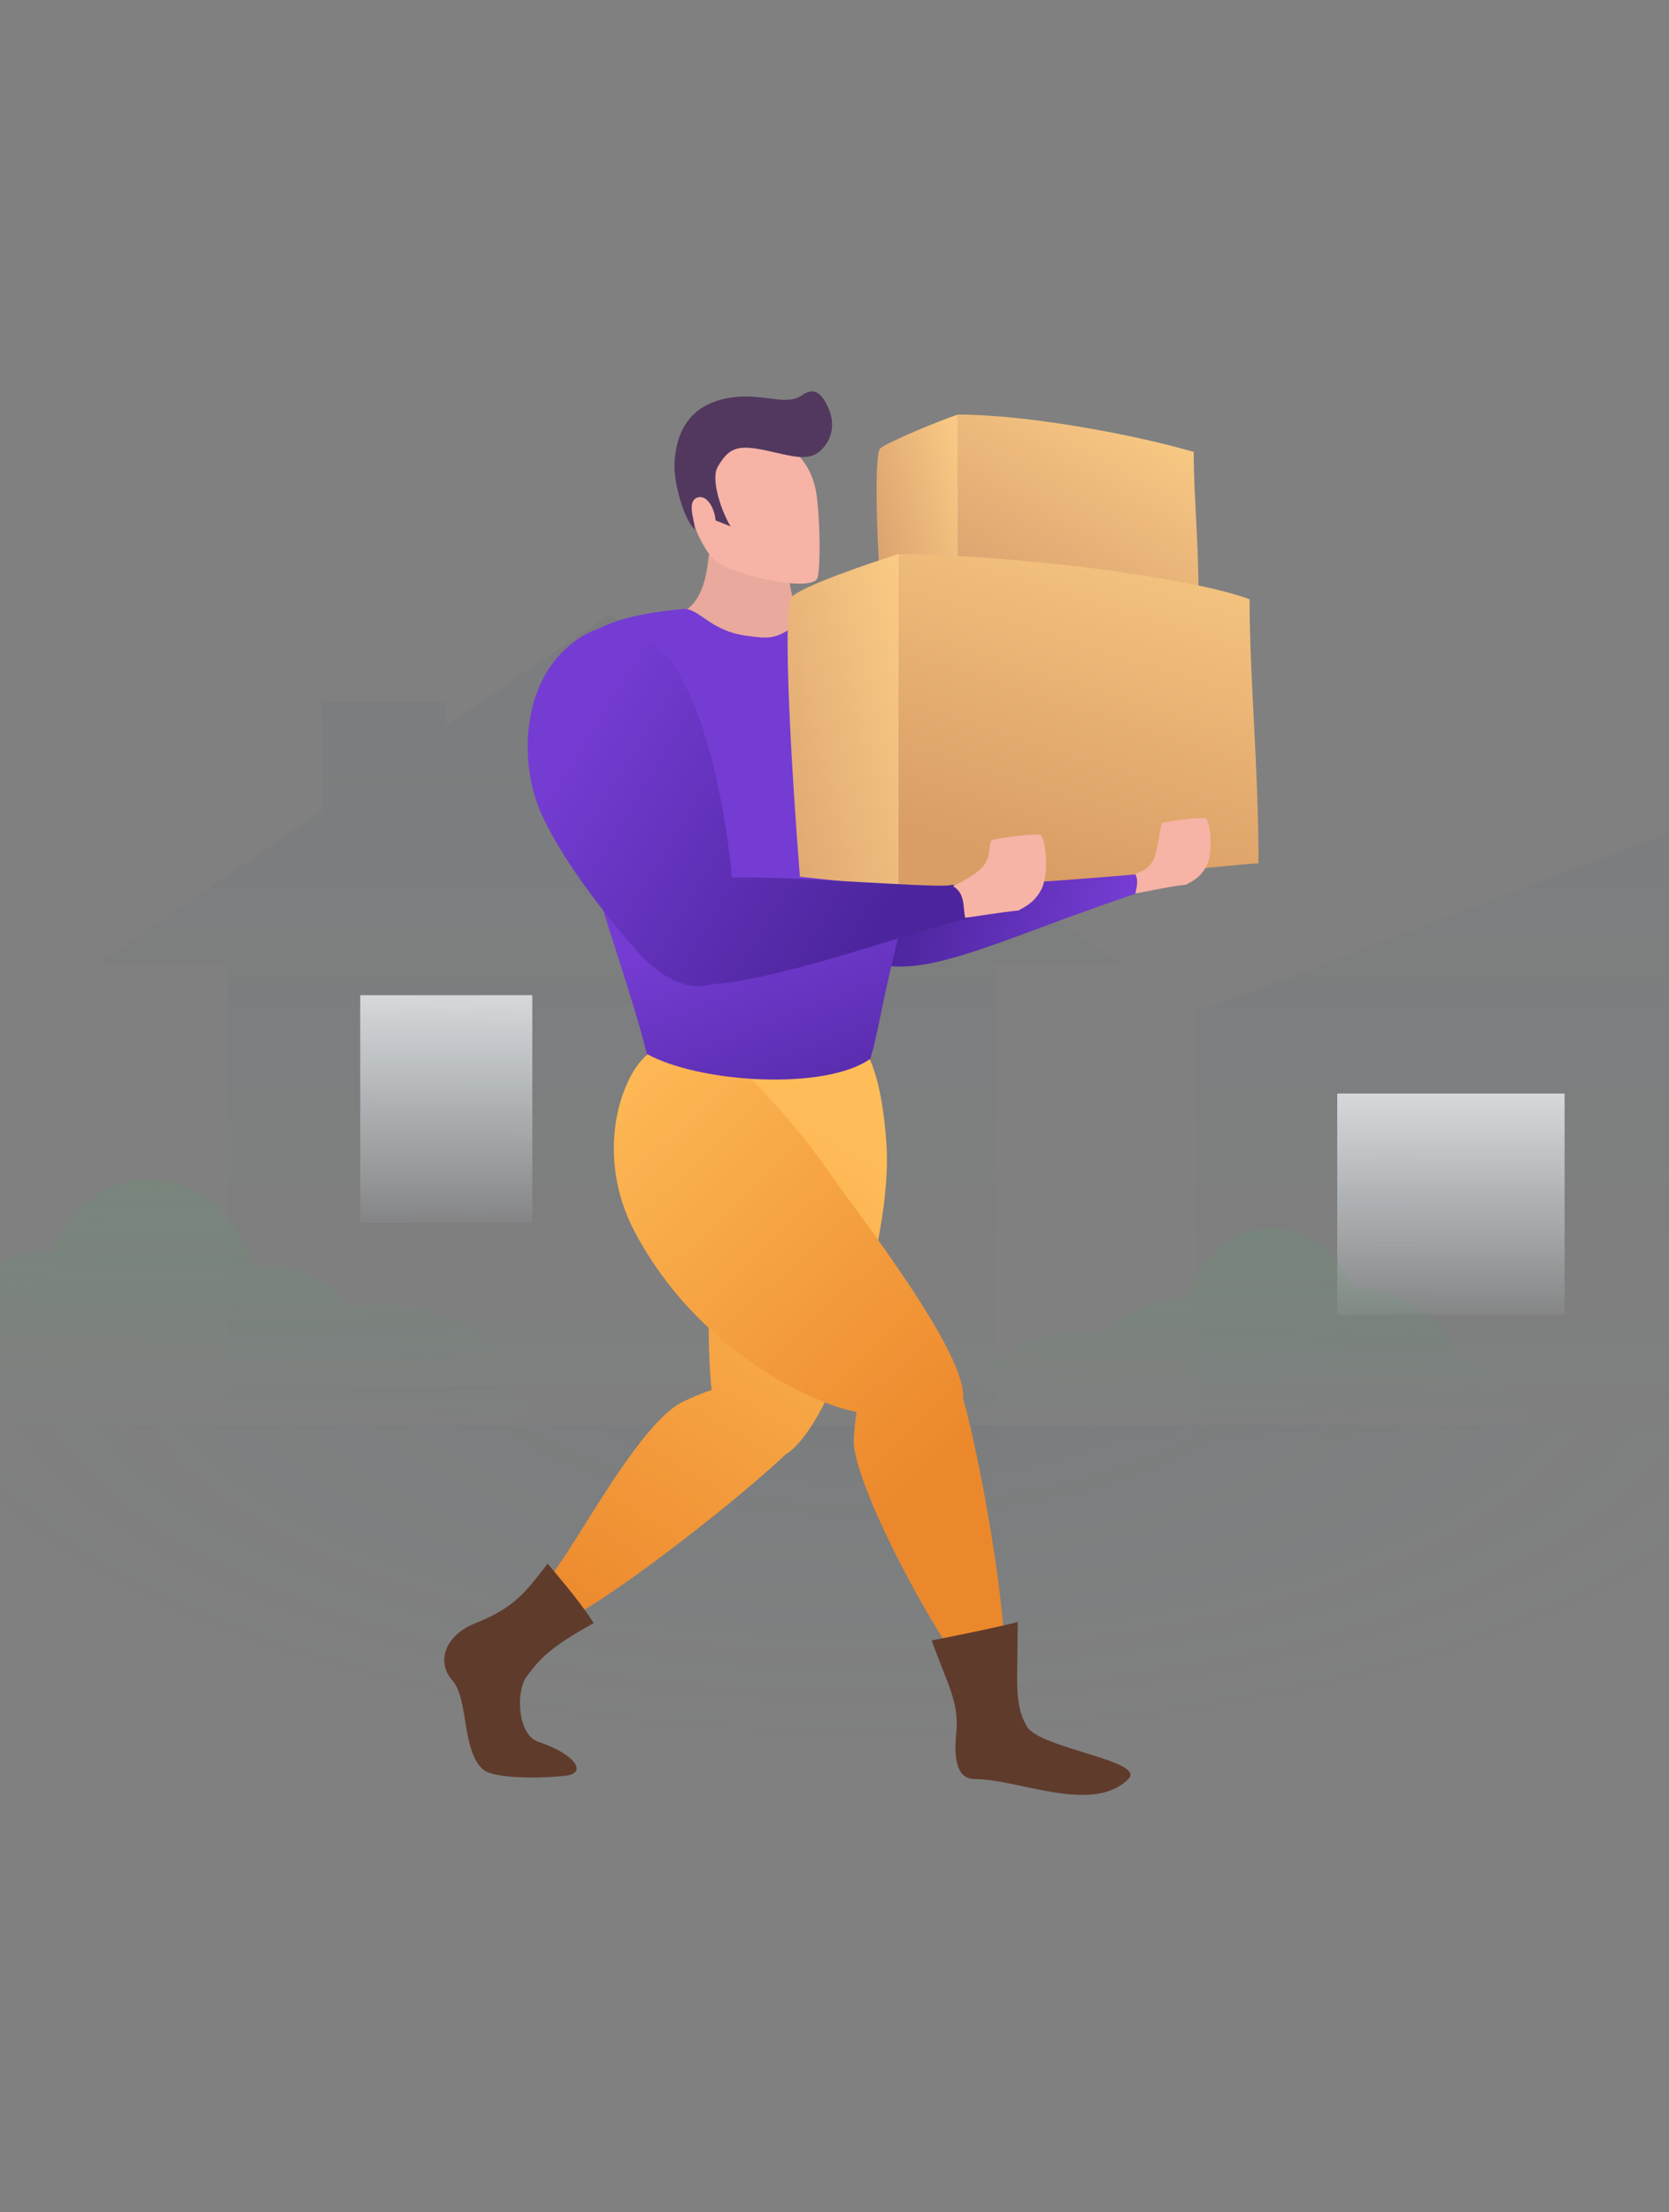 <svg width="332" height="440" viewBox="0 0 332 440" fill="none" xmlns="http://www.w3.org/2000/svg">
<rect x="0" y="0" width="332" height="440" fill="#808080" stroke="none"/>
<mask id="mask0" mask-type="alpha" maskUnits="userSpaceOnUse" x="-6" y="-5" width="338" height="445">
<path d="M311.845 -5H14C2.954 -5 -6 3.954 -6 15V419.357C-6 430.403 2.954 439.357 14 439.357H311.845C322.891 439.357 331.845 430.403 331.845 419.357V15C331.845 3.954 322.891 -5 311.845 -5Z" fill="white"/>
</mask>
<g mask="url(#mask0)">
<path fill-rule="evenodd" clip-rule="evenodd" d="M121.25 122.164L223.148 191.817H197.986V284.293H45.301V191.817H19.352L64.19 161.168V139.479H88.588V144.491L121.25 122.164ZM415.128 201.657H464.34L350.757 158.456L240.499 200.392H237.893V201.383L237.174 201.657H237.893V284.732H415.128V201.657Z" fill="url(#paint0_linear)"/>
<path d="M354.011 283.509H-9.015V358.07H354.011V283.509Z" fill="url(#paint1_radial)"/>
<path d="M105.883 197.948H71.658V243.173H105.883V197.948Z" fill="url(#paint2_linear)"/>
<path d="M169.444 197.948H135.219V243.173H169.444V197.948Z" fill="url(#paint3_linear)"/>
<path d="M311.231 217.505H266.006V261.508H311.231V217.505Z" fill="url(#paint4_linear)"/>
<path opacity="0.2" fill-rule="evenodd" clip-rule="evenodd" d="M305.119 289.621C305.119 280.129 299.001 272.23 290.923 270.563C286.997 262.057 279.046 256.24 269.878 256.24C269.585 256.24 269.294 256.246 269.004 256.258C266.371 249.288 260.188 244.395 252.981 244.395C245.018 244.395 238.306 250.368 236.25 258.516C235.561 258.435 234.862 258.394 234.153 258.394C228.499 258.394 223.398 261.038 219.791 265.279C218.34 265 216.848 264.855 215.326 264.855C200.928 264.855 190.222 273.564 190.222 289.621C226.912 289.621 255.878 289.621 305.119 289.621Z" fill="url(#paint5_radial)"/>
<path opacity="0.2" fill-rule="evenodd" clip-rule="evenodd" d="M-33.461 289.621C-33.461 278.076 -26.041 268.47 -16.244 266.442C-11.482 256.098 -1.84 249.023 9.279 249.023C9.634 249.023 9.987 249.03 10.339 249.044C13.532 240.568 21.03 234.617 29.771 234.617C39.428 234.617 47.569 241.881 50.062 251.791C50.897 251.692 51.746 251.642 52.604 251.642C59.462 251.642 65.649 254.859 70.023 260.016C71.782 259.677 73.592 259.5 75.438 259.5C92.899 259.5 105.883 270.092 105.883 289.621C61.386 289.621 26.258 289.621 -33.461 289.621Z" fill="url(#paint6_radial)"/>
<path d="M140.974 110.482C140.563 115.522 139.226 119.471 136.541 121.281C138.756 123.153 144.286 127.088 148.688 127.854C154.19 128.81 161.153 124.306 159.641 124.182C158.633 124.1 157.32 117.398 156.854 114.823C152.401 113.445 141.079 109.207 140.974 110.482Z" fill="#E9A99C"/>
<path d="M162.664 114.795C163.233 112.086 163.082 104.355 162.592 99.723C162.006 93.219 158.751 88.218 150.655 86.266C142.558 84.313 138.877 88.738 137.509 92.94C135.189 100.068 139.273 108.58 142.085 111.392C144.897 114.205 161.954 118.18 162.664 114.795Z" fill="#F6B3A6"/>
<path d="M138.814 98.935C140.557 98.405 142.125 100.923 142.348 103.517L145.332 104.693C143.792 102.278 141.221 95.506 142.787 92.82C145.168 88.736 147.023 88.363 153.451 89.827C157.695 90.794 160.769 91.683 162.98 89.827C165.777 87.48 165.999 84.147 164.914 81.483C163.45 77.886 161.747 77.04 159.595 78.582C156.368 80.894 151.859 78.098 145.332 79.091C135.525 80.582 134.475 88.277 134.196 91.689C133.848 95.954 136.24 103.877 138.292 105.332C138.035 103.165 136.588 99.612 138.814 98.935Z" fill="#52385E"/>
<path d="M170.208 183.975V183.939C170.123 179.146 174.89 175.615 179.526 173.784C184.161 171.953 220.496 171.791 224.225 171.791C226.293 172.817 226.293 175.071 226.293 177.626C201.638 185.873 187.602 193.183 176.977 192.159C170.342 191.519 170.293 188.746 170.208 183.975Z" fill="url(#paint7_linear)"/>
<path fill-rule="evenodd" clip-rule="evenodd" d="M162.981 203.856C168.3 203.856 174.834 205.306 176.334 227.673C177.633 247.048 165.502 283.814 156.287 289.269C145.557 299.533 112.125 325.519 108.206 323.4C104.257 321.265 107.394 316.716 110.761 311.831C111.147 311.271 111.537 310.707 111.918 310.141C113.16 308.302 114.625 305.966 116.236 303.397C122.062 294.109 129.8 281.771 135.785 278.85C137.69 277.919 139.641 277.108 141.551 276.467C139.776 260.047 142.445 226.142 145.089 217.395C148.135 207.323 154.277 203.856 162.981 203.856Z" fill="url(#paint8_linear)"/>
<path fill-rule="evenodd" clip-rule="evenodd" d="M146.54 211.592C153.793 218.846 160.129 226.171 165.398 233.836C166.197 234.997 167.498 236.772 169.106 238.964C177.003 249.733 192.284 270.571 191.577 278.212C195.288 290.819 202.603 332.47 198.683 334.9C195.423 336.921 194.339 335.241 193.297 333.625C192.973 333.123 192.653 332.628 192.273 332.251C186.658 326.681 169.304 294.632 169.838 286.155C169.954 284.322 170.129 282.529 170.383 280.831C170.201 280.794 170.021 280.758 169.841 280.722L169.75 280.703C161.854 279.109 138.865 268.876 126.231 244.957C120.239 233.613 121.396 221.263 125.747 213.527C130.099 205.79 139.287 204.339 146.54 211.592Z" fill="url(#paint9_linear)"/>
<path d="M204.279 343.403C201.63 338.972 202.446 334.235 202.446 322.623C197.556 323.846 191.445 325.068 185.333 326.29C188.389 334.846 190.834 338.513 190.223 344.625C189.611 350.737 190.731 353.854 193.893 353.854C202.616 353.854 217.36 360.942 224.447 353.854C228.114 350.187 206.929 347.833 204.279 343.403Z" fill="#5F3B2C"/>
<path d="M104.66 333.624C107.716 329.246 110.772 326.901 118.106 322.836C115.661 318.956 111.994 314.678 108.939 311.011C104.66 316.512 102.485 319.703 94.613 322.836C88.447 325.289 86.737 330.553 89.993 334.235C93.248 337.917 91.826 348.292 96.104 351.959C98.393 353.921 108.354 353.715 112.605 353.181C116.857 352.647 114.439 348.903 107.105 346.458C102.924 345.065 102.617 336.552 104.66 333.624Z" fill="#5F3B2C"/>
<path d="M148.474 126.453C141.221 125.486 138.983 120.865 135.902 121.134C128.34 121.793 119.406 123.427 116.077 127.42C109.791 143.377 111.725 150.146 113.659 158.85C116.894 173.408 126.231 198.984 128.649 209.622C139.256 215.456 164.193 216.954 173.135 210.589C174.726 205.286 174.816 202.229 178.454 187.379C181.847 173.527 186.762 164.169 184.256 145.794C182.806 135.156 172.651 124.035 158.628 124.035C154.385 127.217 153.1 127.07 148.474 126.453Z" fill="url(#paint10_linear)"/>
<path d="M238.413 118.232C236.58 118.232 205.443 112.43 190.543 112.43V82.45C203.724 82.45 224.56 86.161 237.454 89.882C237.454 98.47 238.413 107.641 238.413 118.232Z" fill="url(#paint11_linear)"/>
<path d="M175.069 89.22C176.184 88.075 187.289 83.5 190.542 82.45V115.331H175.069C174.325 105.789 173.954 90.365 175.069 89.22Z" fill="url(#paint12_linear)"/>
<path d="M250.343 171.725C246.949 171.725 206.323 176.498 178.744 176.498V110.203C198.279 110.203 235.512 114.364 248.568 119.199C248.568 135.11 250.343 152.102 250.343 171.725Z" fill="url(#paint13_linear)"/>
<path d="M157.53 118.689C159.651 116.567 172.557 112.147 178.744 110.203V176.498L159.121 174.377C157.706 156.698 155.408 120.81 157.53 118.689Z" fill="url(#paint14_linear)"/>
<path fill-rule="evenodd" clip-rule="evenodd" d="M111.725 129.837C119.461 121.989 126.757 123.942 132.034 129.837C140.847 139.685 144.596 163.276 145.59 174.561C151.017 174.315 161.841 174.924 171.371 175.46C180.621 175.981 188.654 176.433 189.351 175.968C191.993 176.258 193.443 179.159 192.533 182.863C190.927 182.863 185.475 184.545 178.503 186.697C166.813 190.304 150.85 195.23 141.579 195.753C136.985 197.309 131.168 194.364 126.57 189.062C121.628 183.363 112.494 172.25 107.856 162.235C103.174 152.124 103.988 137.686 111.725 129.837Z" fill="url(#paint15_linear)"/>
<path d="M195.862 171.906C194.572 173.84 191.187 175.452 189.576 176.258C191.993 177.708 191.51 180.126 191.993 182.544C192.38 182.544 199.246 181.415 202.631 181.093C203.276 180.61 205.436 179.933 206.983 177.225C208.917 173.84 207.95 166.587 206.983 166.103C206.209 165.716 200.213 166.426 197.312 167.07C196.667 167.554 197.151 169.972 195.862 171.906Z" fill="#F6B3A6"/>
<path d="M229.226 171.422C228.082 173.118 227.272 173.134 225.841 173.84C226.325 174.807 226.325 175.774 225.841 177.708C226.185 177.708 232.974 176.236 235.978 175.953C236.55 175.53 238.467 174.936 239.84 172.563C241.557 169.596 240.698 163.239 239.84 162.815C239.153 162.476 233.832 163.097 231.257 163.662C230.685 164.086 230.37 169.727 229.226 171.422Z" fill="#F6B3A6"/>
</g>
<defs>
<linearGradient id="paint0_linear" x1="241.846" y1="122.164" x2="241.783" y2="295.813" gradientUnits="userSpaceOnUse">
<stop stop-color="#2B485C" stop-opacity="0.06"/>
<stop offset="1" stop-color="#2B485C" stop-opacity="0"/>
</linearGradient>
<radialGradient id="paint1_radial" cx="0" cy="0" r="1" gradientUnits="userSpaceOnUse" gradientTransform="translate(172.499 266.564) rotate(90) scale(80.371 192.743)">
<stop stop-color="#325362" stop-opacity="0.1"/>
<stop offset="1" stop-color="#517281" stop-opacity="0"/>
</radialGradient>
<linearGradient id="paint2_linear" x1="88.771" y1="197.948" x2="88.707" y2="246.387" gradientUnits="userSpaceOnUse">
<stop stop-color="#D6D9DB"/>
<stop offset="1" stop-color="#D6DDE3" stop-opacity="0"/>
</linearGradient>
<linearGradient id="paint3_linear" x1="152.331" y1="197.948" x2="152.267" y2="246.387" gradientUnits="userSpaceOnUse">
<stop stop-color="white"/>
<stop offset="1" stop-color="white" stop-opacity="0"/>
</linearGradient>
<linearGradient id="paint4_linear" x1="288.619" y1="217.505" x2="288.573" y2="264.635" gradientUnits="userSpaceOnUse">
<stop stop-color="#D6D9DB"/>
<stop offset="1" stop-color="#D6DDE3" stop-opacity="0"/>
</linearGradient>
<radialGradient id="paint5_radial" cx="0" cy="0" r="1" gradientUnits="userSpaceOnUse" gradientTransform="translate(247.669 218.913) rotate(90) scale(67.087 259.015)">
<stop stop-color="#3EB366"/>
<stop offset="1" stop-color="#3EB366" stop-opacity="0"/>
</radialGradient>
<radialGradient id="paint6_radial" cx="0" cy="0" r="1" gradientUnits="userSpaceOnUse" gradientTransform="translate(36.213 203.624) rotate(90) scale(81.592 314.125)">
<stop stop-color="#3EB366"/>
<stop offset="1" stop-color="#3EB366" stop-opacity="0"/>
</radialGradient>
<linearGradient id="paint7_linear" x1="220.013" y1="196.603" x2="177.609" y2="185.644" gradientUnits="userSpaceOnUse">
<stop stop-color="#753CD3"/>
<stop offset="1" stop-color="#4C259D"/>
</linearGradient>
<linearGradient id="paint8_linear" x1="157.831" y1="218.116" x2="98.198" y2="315.804" gradientUnits="userSpaceOnUse">
<stop stop-color="#FFBD59"/>
<stop offset="1" stop-color="#EC882C"/>
</linearGradient>
<linearGradient id="paint9_linear" x1="107.105" y1="216.282" x2="182.615" y2="295.751" gradientUnits="userSpaceOnUse">
<stop stop-color="#FFBD59"/>
<stop offset="1" stop-color="#EC882C"/>
</linearGradient>
<linearGradient id="paint10_linear" x1="159.43" y1="176.912" x2="179.79" y2="230.282" gradientUnits="userSpaceOnUse">
<stop stop-color="#753CD3"/>
<stop offset="1" stop-color="#4C259D"/>
</linearGradient>
<linearGradient id="paint11_linear" x1="223.042" y1="76.605" x2="199.304" y2="118.123" gradientUnits="userSpaceOnUse">
<stop stop-color="#FACB85"/>
<stop offset="1" stop-color="#DCA470"/>
</linearGradient>
<linearGradient id="paint12_linear" x1="190.644" y1="82.608" x2="169.618" y2="87.995" gradientUnits="userSpaceOnUse">
<stop stop-color="#FACB85"/>
<stop offset="1" stop-color="#DCA470"/>
</linearGradient>
<linearGradient id="paint13_linear" x1="238.897" y1="99.374" x2="214.72" y2="176.258" gradientUnits="userSpaceOnUse">
<stop stop-color="#FACB85"/>
<stop offset="1" stop-color="#D99D65"/>
</linearGradient>
<linearGradient id="paint14_linear" x1="178.937" y1="110.496" x2="139.075" y2="120.98" gradientUnits="userSpaceOnUse">
<stop stop-color="#FACB85"/>
<stop offset="1" stop-color="#DCA470"/>
</linearGradient>
<linearGradient id="paint15_linear" x1="112.666" y1="146.798" x2="174.623" y2="184.614" gradientUnits="userSpaceOnUse">
<stop stop-color="#753CD3"/>
<stop offset="1" stop-color="#4C259D"/>
</linearGradient>
</defs>
</svg>
